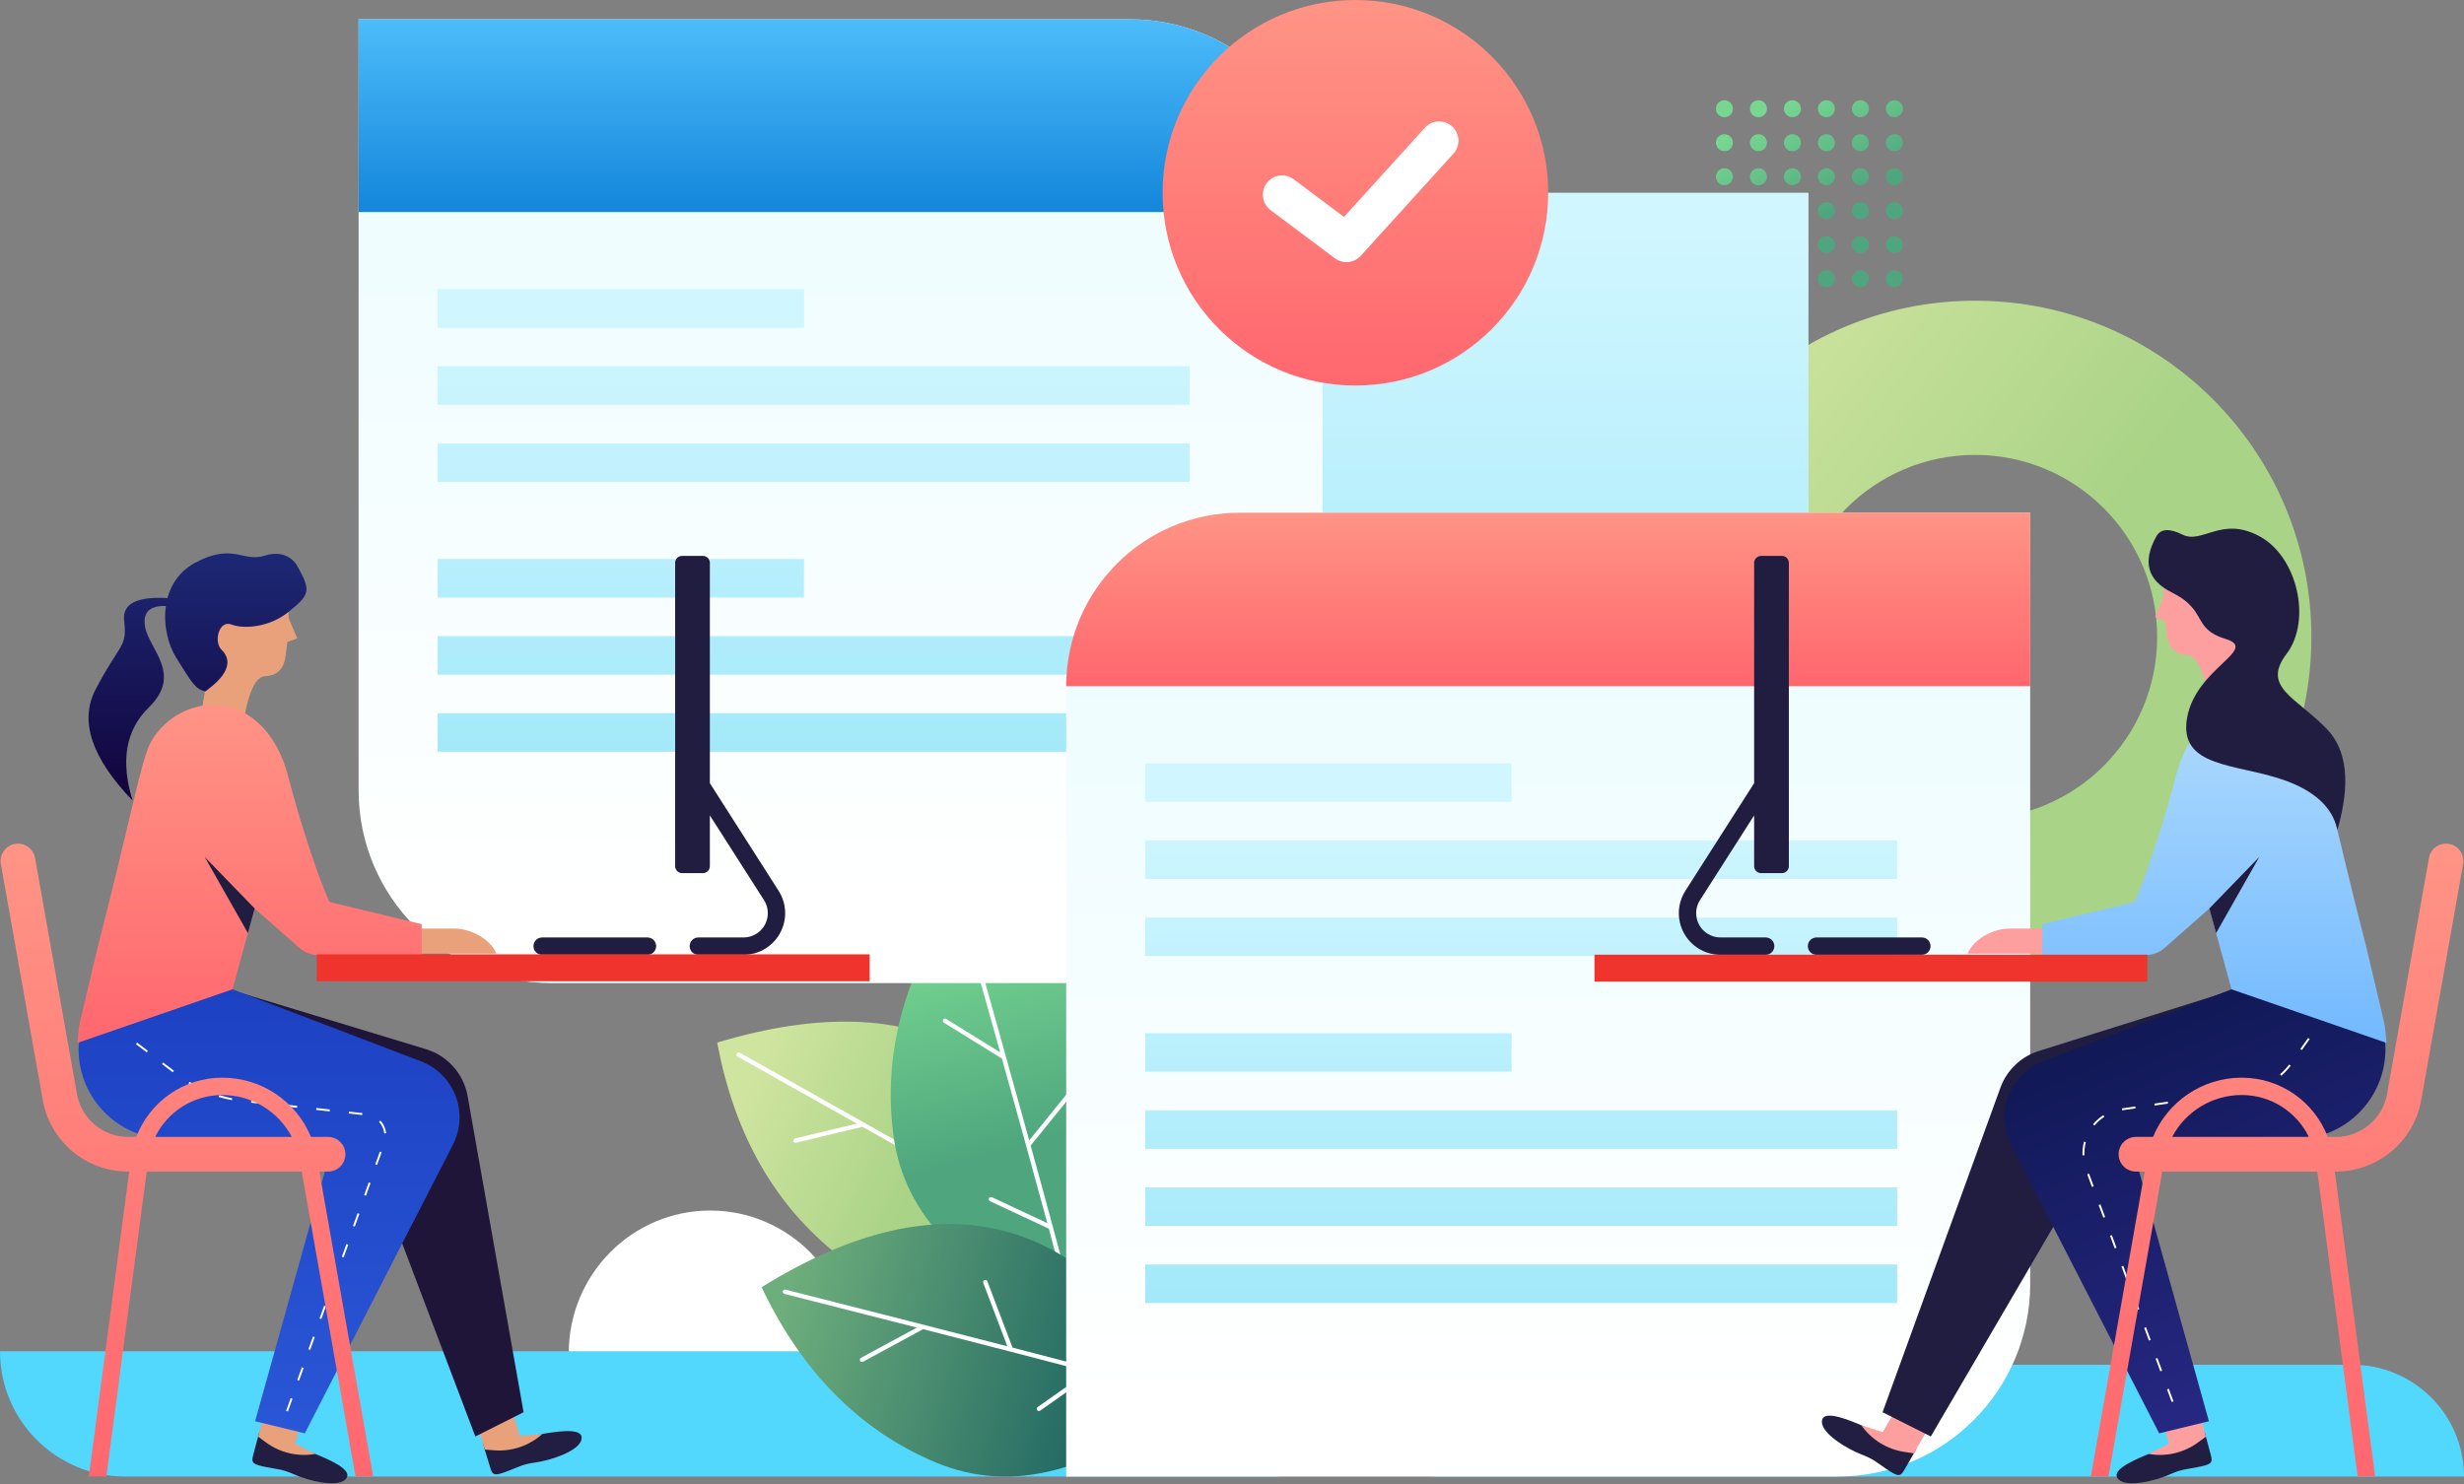 <?xml version="1.0" encoding="UTF-8"?>
<svg width="1278px" height="770px" viewBox="0 0 1278 770" version="1.1" xmlns="http://www.w3.org/2000/svg" xmlns:xlink="http://www.w3.org/1999/xlink">
    <rect x="0" y="0" width="1278" height="770" fill="#808080" stroke="none"/>
    <title>customers</title>
    <defs>
        <linearGradient x1="8.401%" y1="13.138%" x2="56.567%" y2="50%" id="linearGradient-1">
            <stop stop-color="#CFE49F" offset="0%"></stop>
            <stop stop-color="#A9D386" offset="100%"></stop>
        </linearGradient>
        <linearGradient x1="34.115%" y1="3.887%" x2="64.833%" y2="56.924%" id="linearGradient-2">
            <stop stop-color="#77D791" offset="0%"></stop>
            <stop stop-color="#4FA67E" offset="100%"></stop>
        </linearGradient>
        <linearGradient x1="50%" y1="7.264%" x2="50%" y2="151.058%" id="linearGradient-3">
            <stop stop-color="#D0F6FF" offset="0%"></stop>
            <stop stop-color="#8BE2F7" offset="100%"></stop>
        </linearGradient>
        <linearGradient x1="8.382%" y1="31.231%" x2="56.57%" y2="50%" id="linearGradient-4">
            <stop stop-color="#CFE49F" offset="0%"></stop>
            <stop stop-color="#A9D386" offset="100%"></stop>
        </linearGradient>
        <linearGradient x1="44.706%" y1="3.882%" x2="54.943%" y2="56.924%" id="linearGradient-5">
            <stop stop-color="#77D791" offset="0%"></stop>
            <stop stop-color="#4FA67E" offset="100%"></stop>
        </linearGradient>
        <linearGradient x1="4.766%" y1="41.063%" x2="100%" y2="60.688%" id="linearGradient-6">
            <stop stop-color="#6EAE7C" offset="0%"></stop>
            <stop stop-color="#0F575D" offset="100%"></stop>
        </linearGradient>
        <linearGradient x1="50%" y1="0%" x2="50%" y2="91.848%" id="linearGradient-7">
            <stop stop-color="#EAFCFF" offset="0%"></stop>
            <stop stop-color="#FFFFFF" offset="100%"></stop>
        </linearGradient>
        <linearGradient x1="50%" y1="7.264%" x2="50%" y2="151.058%" id="linearGradient-8">
            <stop stop-color="#D0F6FF" offset="0%"></stop>
            <stop stop-color="#8BE2F7" offset="100%"></stop>
        </linearGradient>
        <linearGradient x1="50%" y1="-2.48949813e-15%" x2="50%" y2="100%" id="linearGradient-9">
            <stop stop-color="#4DBCFA" offset="0%"></stop>
            <stop stop-color="#1486DB" offset="100%"></stop>
        </linearGradient>
        <linearGradient x1="50%" y1="0%" x2="50%" y2="100%" id="linearGradient-10">
            <stop stop-color="#FF9485" offset="0%"></stop>
            <stop stop-color="#FF676E" offset="100%"></stop>
        </linearGradient>
        <linearGradient x1="50%" y1="7.264%" x2="50%" y2="151.058%" id="linearGradient-11">
            <stop stop-color="#D0F6FF" offset="0%"></stop>
            <stop stop-color="#8BE2F7" offset="100%"></stop>
        </linearGradient>
        <linearGradient x1="50%" y1="0%" x2="50%" y2="100%" id="linearGradient-12">
            <stop stop-color="#FF9485" offset="0%"></stop>
            <stop stop-color="#FF676E" offset="100%"></stop>
        </linearGradient>
        <linearGradient x1="50%" y1="0%" x2="81.734%" y2="89.368%" id="linearGradient-13">
            <stop stop-color="#0F1752" offset="0%"></stop>
            <stop stop-color="#272884" offset="100%"></stop>
        </linearGradient>
        <linearGradient x1="50%" y1="0%" x2="50%" y2="100%" id="linearGradient-14">
            <stop stop-color="#FF9485" offset="0%"></stop>
            <stop stop-color="#FF676E" offset="100%"></stop>
        </linearGradient>
        <linearGradient x1="50%" y1="-27.364%" x2="50%" y2="100%" id="linearGradient-15">
            <stop stop-color="#C0E4FD" offset="0%"></stop>
            <stop stop-color="#72B9FE" offset="100%"></stop>
        </linearGradient>
        <linearGradient x1="82.577%" y1="-52.951%" x2="82.577%" y2="186.665%" id="linearGradient-16">
            <stop stop-color="#1533B6" offset="0%"></stop>
            <stop stop-color="#356BE9" offset="100%"></stop>
        </linearGradient>
        <linearGradient x1="50%" y1="0%" x2="50%" y2="100%" id="linearGradient-17">
            <stop stop-color="#1D2A78" offset="0%"></stop>
            <stop stop-color="#12033B" offset="100%"></stop>
        </linearGradient>
        <linearGradient x1="50%" y1="0%" x2="50%" y2="100%" id="linearGradient-18">
            <stop stop-color="#FF9485" offset="0%"></stop>
            <stop stop-color="#FF676E" offset="100%"></stop>
        </linearGradient>
    </defs>
    <g id="页面-1" stroke="none" stroke-width="1" fill="none" fill-rule="evenodd">
        <g id="customers" fill-rule="nonzero">
            <g id="Ornament" transform="translate(0, 52)">
                <path d="M1024.422,452.926 C928.089,452.926 850,374.813 850,278.463 C850,182.112 928.089,104 1024.422,104 C1120.755,104 1198.844,182.112 1198.844,278.463 C1198.844,374.813 1120.755,452.926 1024.422,452.926 Z M1024.422,372.926 C1076.567,372.926 1118.844,330.636 1118.844,278.463 C1118.844,226.29 1076.567,184 1024.422,184 C972.277,184 930,226.29 930,278.463 C930,330.636 972.277,372.926 1024.422,372.926 Z" id="Shape" fill="url(#linearGradient-1)"></path>
                <path d="M898.818,92.579 C898.818,95.014 896.844,96.988 894.409,96.988 C891.974,96.988 890,95.014 890,92.579 C890,90.145 891.974,88.171 894.409,88.171 C896.844,88.171 898.818,90.145 898.818,92.579 Z M898.818,74.945 C898.818,77.38 896.844,79.354 894.409,79.354 C891.974,79.354 890,77.38 890,74.945 C890,72.51 891.974,70.537 894.409,70.537 C896.844,70.537 898.818,72.51 898.818,74.945 Z M898.818,57.311 C898.818,59.746 896.844,61.72 894.409,61.72 C891.974,61.72 890,59.746 890,57.311 C890,54.876 891.974,52.903 894.409,52.903 C896.844,52.903 898.818,54.876 898.818,57.311 Z M898.818,39.677 C898.818,42.112 896.844,44.085 894.409,44.085 C891.974,44.085 890,42.112 890,39.677 C890,37.242 891.974,35.268 894.409,35.268 C896.844,35.268 898.818,37.242 898.818,39.677 Z M898.818,22.043 C898.818,24.477 896.844,26.451 894.409,26.451 C891.974,26.451 890,24.477 890,22.043 C890,19.608 891.974,17.634 894.409,17.634 C896.844,17.634 898.818,19.608 898.818,22.043 Z M898.818,4.409 C898.818,6.843 896.844,8.817 894.409,8.817 C891.974,8.817 890,6.843 890,4.409 C890,1.974 891.974,4.8316906e-13 894.409,4.8316906e-13 C896.844,4.8316906e-13 898.818,1.974 898.818,4.409 Z M916.453,92.579 C916.453,95.014 914.479,96.988 912.044,96.988 C909.609,96.988 907.635,95.014 907.635,92.579 C907.635,90.145 909.609,88.171 912.044,88.171 C914.479,88.171 916.453,90.145 916.453,92.579 Z M916.453,74.945 C916.453,77.38 914.479,79.354 912.044,79.354 C909.609,79.354 907.635,77.38 907.635,74.945 C907.635,72.51 909.609,70.537 912.044,70.537 C914.479,70.537 916.453,72.51 916.453,74.945 Z M916.453,57.311 C916.453,59.746 914.479,61.72 912.044,61.72 C909.609,61.72 907.635,59.746 907.635,57.311 C907.635,54.876 909.609,52.903 912.044,52.903 C914.479,52.903 916.453,54.876 916.453,57.311 Z M916.453,39.677 C916.453,42.112 914.479,44.085 912.044,44.085 C909.609,44.085 907.635,42.112 907.635,39.677 C907.635,37.242 909.609,35.268 912.044,35.268 C914.479,35.268 916.453,37.242 916.453,39.677 Z M916.453,22.043 C916.453,24.477 914.479,26.451 912.044,26.451 C909.609,26.451 907.635,24.477 907.635,22.043 C907.635,19.608 909.609,17.634 912.044,17.634 C914.479,17.634 916.453,19.608 916.453,22.043 Z M916.453,4.409 C916.453,6.843 914.479,8.817 912.044,8.817 C909.609,8.817 907.635,6.843 907.635,4.409 C907.635,1.974 909.609,4.8316906e-13 912.044,4.8316906e-13 C914.479,4.8316906e-13 916.453,1.974 916.453,4.409 Z M934.088,92.579 C934.088,95.014 932.114,96.988 929.679,96.988 C927.244,96.988 925.27,95.014 925.27,92.579 C925.27,90.145 927.244,88.171 929.679,88.171 C932.114,88.171 934.088,90.145 934.088,92.579 Z M934.088,74.945 C934.088,77.38 932.114,79.354 929.679,79.354 C927.244,79.354 925.27,77.38 925.27,74.945 C925.27,72.51 927.244,70.537 929.679,70.537 C932.114,70.537 934.088,72.51 934.088,74.945 Z M934.088,57.311 C934.088,59.746 932.114,61.72 929.679,61.72 C927.244,61.72 925.27,59.746 925.27,57.311 C925.27,54.876 927.244,52.903 929.679,52.903 C932.114,52.903 934.088,54.876 934.088,57.311 Z M934.088,39.677 C934.088,42.112 932.114,44.085 929.679,44.085 C927.244,44.085 925.27,42.112 925.27,39.677 C925.27,37.242 927.244,35.268 929.679,35.268 C932.114,35.268 934.088,37.242 934.088,39.677 Z M934.088,22.043 C934.088,24.477 932.114,26.451 929.679,26.451 C927.244,26.451 925.27,24.477 925.27,22.043 C925.27,19.608 927.244,17.634 929.679,17.634 C932.114,17.634 934.088,19.608 934.088,22.043 Z M934.088,4.409 C934.088,6.843 932.114,8.817 929.679,8.817 C927.244,8.817 925.27,6.843 925.27,4.409 C925.27,1.974 927.244,4.8316906e-13 929.679,4.8316906e-13 C932.114,4.8316906e-13 934.088,1.974 934.088,4.409 Z M951.723,92.579 C951.723,95.014 949.749,96.988 947.314,96.988 C944.88,96.988 942.906,95.014 942.906,92.579 C942.906,90.145 944.88,88.171 947.314,88.171 C949.749,88.171 951.723,90.145 951.723,92.579 Z M951.723,74.945 C951.723,77.38 949.749,79.354 947.314,79.354 C944.88,79.354 942.906,77.38 942.906,74.945 C942.906,72.51 944.88,70.537 947.314,70.537 C949.749,70.537 951.723,72.51 951.723,74.945 Z M951.723,57.311 C951.723,59.746 949.749,61.72 947.314,61.72 C944.88,61.72 942.906,59.746 942.906,57.311 C942.906,54.876 944.88,52.903 947.314,52.903 C949.749,52.903 951.723,54.876 951.723,57.311 Z M951.723,39.677 C951.723,42.112 949.749,44.085 947.314,44.085 C944.88,44.085 942.906,42.112 942.906,39.677 C942.906,37.242 944.88,35.268 947.314,35.268 C949.749,35.268 951.723,37.242 951.723,39.677 Z M951.723,22.043 C951.723,24.477 949.749,26.451 947.314,26.451 C944.88,26.451 942.906,24.477 942.906,22.043 C942.906,19.608 944.88,17.634 947.314,17.634 C949.749,17.634 951.723,19.608 951.723,22.043 Z M951.723,4.409 C951.723,6.843 949.749,8.817 947.314,8.817 C944.88,8.817 942.906,6.843 942.906,4.409 C942.906,1.974 944.88,4.156675e-13 947.314,4.156675e-13 C949.749,4.156675e-13 951.723,1.974 951.723,4.409 Z M969.359,92.579 C969.359,95.014 967.385,96.988 964.95,96.988 C962.515,96.988 960.541,95.014 960.541,92.579 C960.541,90.145 962.515,88.171 964.95,88.171 C967.385,88.171 969.359,90.145 969.359,92.579 Z M969.359,74.945 C969.359,77.38 967.385,79.354 964.95,79.354 C962.515,79.354 960.541,77.38 960.541,74.945 C960.541,72.51 962.515,70.537 964.95,70.537 C967.385,70.537 969.359,72.51 969.359,74.945 Z M969.359,57.311 C969.359,59.746 967.385,61.72 964.95,61.72 C962.515,61.72 960.541,59.746 960.541,57.311 C960.541,54.876 962.515,52.903 964.95,52.903 C967.385,52.903 969.359,54.876 969.359,57.311 Z M969.359,39.677 C969.359,42.112 967.385,44.085 964.95,44.085 C962.515,44.085 960.541,42.112 960.541,39.677 C960.541,37.242 962.515,35.268 964.95,35.268 C967.385,35.268 969.359,37.242 969.359,39.677 Z M969.359,22.043 C969.359,24.477 967.385,26.451 964.95,26.451 C962.515,26.451 960.541,24.477 960.541,22.043 C960.541,19.608 962.515,17.634 964.95,17.634 C967.385,17.634 969.359,19.608 969.359,22.043 Z M969.359,4.409 C969.359,6.843 967.385,8.817 964.95,8.817 C962.515,8.817 960.541,6.843 960.541,4.409 C960.541,1.974 962.515,4.8316906e-13 964.95,4.8316906e-13 C967.385,4.8316906e-13 969.359,1.974 969.359,4.409 Z M986.994,92.579 C986.994,95.014 985.02,96.988 982.585,96.988 C980.15,96.988 978.176,95.014 978.176,92.579 C978.176,90.145 980.15,88.171 982.585,88.171 C985.02,88.171 986.994,90.145 986.994,92.579 Z M986.994,74.945 C986.994,77.38 985.02,79.354 982.585,79.354 C980.15,79.354 978.176,77.38 978.176,74.945 C978.176,72.51 980.15,70.537 982.585,70.537 C985.02,70.537 986.994,72.51 986.994,74.945 Z M986.994,57.311 C986.994,59.746 985.02,61.72 982.585,61.72 C980.15,61.72 978.176,59.746 978.176,57.311 C978.176,54.876 980.15,52.903 982.585,52.903 C985.02,52.903 986.994,54.876 986.994,57.311 Z M986.994,39.677 C986.994,42.112 985.02,44.085 982.585,44.085 C980.15,44.085 978.176,42.112 978.176,39.677 C978.176,37.242 980.15,35.268 982.585,35.268 C985.02,35.268 986.994,37.242 986.994,39.677 Z M986.994,22.043 C986.994,24.477 985.02,26.451 982.585,26.451 C980.15,26.451 978.176,24.477 978.176,22.043 C978.176,19.608 980.15,17.634 982.585,17.634 C985.02,17.634 986.994,19.608 986.994,22.043 Z M986.994,4.409 C986.994,6.843 985.02,8.817 982.585,8.817 C980.15,8.817 978.176,6.843 978.176,4.409 C978.176,1.974 980.15,2.13162821e-14 982.585,2.13162821e-14 C985.02,2.13162821e-14 986.994,1.974 986.994,4.409 Z" id="Shape" fill="url(#linearGradient-2)"></path>
                <polygon id="Shape" fill="url(#linearGradient-3)" points="631 48 938 48 938 354 631 354"></polygon>
                <path d="M405.351,686.351 C405.351,636.065 405.351,572.489 405.351,539.649 C364.482,539.649 331.351,572.489 331.351,613 C331.351,653.511 364.482,686.351 405.351,686.351 Z" id="Shape" fill="#FFFFFF" transform="translate(368.351, 613) rotate(90) translate(-368.351, -613) "></path>
                <path d="M0,649 L598,649 C633.899,649 663,678.101 663,714 L65,714 C29.101,714 0,684.899 0,649 Z" id="Shape" fill="#52D7FD"></path>
                <path d="M689,656 L1220,656 C1252.033,656 1278,681.967 1278,714 L747,714 C714.967,714 689,688.033 689,656 Z" id="Shape" fill="#52D7FD"></path>
            </g>
            <g id="Plant" transform="translate(372, 465)">
                <path d="M199,188.174 C142.719,213.593 97.723,213.271 64.013,187.209 C30.303,161.146 8.965,124.033 0,75.871 C105.372,44.228 171.705,81.663 199,188.174 Z" id="Shape" fill="url(#linearGradient-4)"></path>
                <path d="M115.899,142.471 C103.751,135.579 90.244,127.943 75.378,119.562 L40.892,127.819 C40.28,127.966 39.666,127.587 39.52,126.973 C39.374,126.359 39.752,125.743 40.363,125.596 L72.452,117.912 C53.897,107.455 33.274,95.865 10.584,83.141 C10.034,82.833 9.838,82.137 10.145,81.586 C10.452,81.035 11.145,80.838 11.695,81.145 C53.125,104.378 87.662,123.832 115.306,139.509 L111.739,104.426 C111.585,102.91 113.851,102.678 114.005,104.194 L117.736,140.887 C154.593,161.799 178.83,175.796 190.452,182.88 C190.99,183.208 191.161,183.911 190.834,184.45 C190.508,184.99 189.807,185.161 189.27,184.834 C182.316,180.595 170.826,173.871 154.803,164.662 C154.761,164.684 154.717,164.704 154.671,164.72 L123.156,176.271 C122.565,176.487 121.911,176.182 121.696,175.589 C121.48,174.996 121.784,174.34 122.375,174.124 L152.227,163.183 C141.985,157.305 129.997,150.469 116.263,142.677 C116.13,142.633 116.006,142.564 115.899,142.471 Z" id="Shape" fill="#FFFFFF"></path>
                <path d="M186.397,220 C128.544,198.082 96.868,166.009 91.368,123.78 C85.869,81.551 96.945,40.291 124.595,0 C221.65,52.276 242.251,125.61 186.397,220 Z" id="Shape" fill="url(#linearGradient-5)"></path>
                <path d="M162.564,129.305 C173.864,170.24 181.123,197.332 184.343,210.586 C184.492,211.199 184.118,211.817 183.509,211.967 C182.899,212.117 182.284,211.741 182.135,211.128 C180.209,203.197 176.831,190.292 172,172.413 C171.955,172.399 171.911,172.381 171.867,172.361 L141.516,158.166 C140.947,157.9 140.7,157.22 140.965,156.648 C141.229,156.076 141.905,155.828 142.474,156.094 L171.223,169.539 C168.13,158.117 164.478,144.779 160.266,129.526 C160.204,129.4 160.165,129.263 160.155,129.121 C156.43,115.63 152.269,100.648 147.673,84.175 L117.541,65.545 C117.007,65.215 116.84,64.511 117.168,63.973 C117.497,63.436 118.197,63.268 118.731,63.598 L146.768,80.933 C141.03,60.375 134.629,37.549 127.566,12.454 C127.395,11.847 127.746,11.215 128.35,11.043 C128.953,10.872 129.581,11.225 129.752,11.832 C142.648,57.652 153.337,95.909 161.819,126.607 L183.962,99.273 C184.919,98.092 186.681,99.536 185.724,100.717 L162.564,129.305 Z" id="Shape" fill="#FFFFFF"></path>
                <path d="M244,259.563 C196.224,298.76 152.711,310.149 113.461,293.728 C74.211,277.307 44.058,246.992 23,202.781 C116.556,144.804 190.223,163.731 244,259.563 Z" id="Shape" fill="url(#linearGradient-6)"></path>
                <path d="M153.169,234.117 C194.135,244.713 221.137,251.916 234.181,255.729 C234.784,255.906 235.13,256.538 234.954,257.142 C234.778,257.747 234.146,258.093 233.543,257.917 C225.738,255.636 212.915,252.135 195.076,247.416 C195.041,247.448 195.003,247.478 194.963,247.506 L167.52,266.793 C167.006,267.155 166.296,267.03 165.935,266.515 C165.574,266 165.698,265.289 166.212,264.927 L192.208,246.658 C180.807,243.649 167.474,240.171 152.209,236.223 C152.07,236.214 151.932,236.181 151.804,236.118 C138.303,232.627 123.297,228.77 106.788,224.548 L75.629,241.434 C75.076,241.733 74.385,241.527 74.086,240.974 C73.787,240.42 73.993,239.729 74.545,239.429 L103.538,223.718 C82.933,218.451 60.04,212.629 34.859,206.251 C34.25,206.097 33.881,205.477 34.035,204.867 C34.189,204.257 34.808,203.887 35.417,204.041 C81.395,215.687 119.745,225.479 150.469,233.419 L137.985,200.553 C137.445,199.133 139.572,198.322 140.112,199.742 L153.169,234.117 Z" id="Shape" fill="#FFFFFF"></path>
            </g>
            <g id="Tab" transform="translate(186, 0)">
                <path d="M0,10 L400,10 C455.228,10 500,54.772 500,110 L500,510 L100,510 C44.772,510 0,465.228 0,410 L0,10 Z" id="Shape" fill="url(#linearGradient-7)"></path>
                <path d="M41,150 L231,150 L231,170 L41,170 L41,150 Z M41,290 L231,290 L231,310 L41,310 L41,290 Z M41,190 L431,190 L431,210 L41,210 L41,190 Z M41,330 L431,330 L431,350 L41,350 L41,330 Z M41,230 L431,230 L431,250 L41,250 L41,230 Z M41,370 L431,370 L431,390 L41,390 L41,370 Z" id="Shape" fill="url(#linearGradient-8)"></path>
                <path d="M5.68434189e-14,10 L400,10 C455.228,10 500,54.772 500,110 L5.68434189e-14,110 L5.68434189e-14,10 Z" id="Shape" fill="url(#linearGradient-9)"></path>
                <circle id="Shape" fill="url(#linearGradient-10)" cx="517" cy="100" r="100"></circle>
                <path d="M553.029,66.282 C556.739,62.191 563.063,61.883 567.154,65.593 C571.245,69.303 571.553,75.627 567.843,79.718 L519.772,132.718 C516.305,136.541 510.498,137.097 506.368,134.003 L473.004,109.003 C468.584,105.691 467.686,99.423 470.997,95.004 C474.309,90.584 480.577,89.686 484.996,92.997 L511.075,112.538 L553.029,66.282 Z" id="Shape" fill="#FFFFFF"></path>
            </g>
            <g id="Tab" transform="translate(553, 266)">
                <path d="M500,0 L500,400 C500,455.228 455.228,500 400,500 L1.13686838e-13,500 L1.13686838e-13,100 C1.13686838e-13,44.772 44.772,0 100,0 L500,0 Z" id="Shape" fill="url(#linearGradient-7)"></path>
                <path d="M41,130 L231,130 L231,150 L41,150 L41,130 Z M41,270 L231,270 L231,290 L41,290 L41,270 Z M41,170 L431,170 L431,190 L41,190 L41,170 Z M41,310 L431,310 L431,330 L41,330 L41,310 Z M41,210 L431,210 L431,230 L41,230 L41,210 Z M41,350 L431,350 L431,370 L41,370 L41,350 Z M41,390 L431,390 L431,410 L41,410 L41,390 Z" id="Shape" fill="url(#linearGradient-11)"></path>
                <path d="M500,2.84217094e-13 L500,90 L-2.78383965e-22,90 C-2.78383965e-22,40.294 40.294,2.84217094e-13 90,2.84217094e-13 L500,2.84217094e-13 Z" id="Shape" fill="url(#linearGradient-12)"></path>
            </g>
            <g id="Women" transform="translate(827, 274.269)">
                <path d="M150.242,473.201 C154.85,473.153 158.958,473.448 162.567,474.086 C167.98,475.042 167.302,476.88 166.194,478.799 C165.086,480.719 162.598,485.027 160.589,488.508 C158.58,491.988 157.279,491.749 151.386,487.789 C145.493,483.829 145.07,482.828 138.066,480.099 C131.063,477.369 118.183,469.682 117.96,463.528 C117.737,457.374 127.945,460.793 136.556,464.322 C142.297,466.674 146.859,469.634 150.242,473.201 Z" id="Shape" fill="#221E41"></path>
                <path d="M176.399,461.059 L165.643,479.69 L160.687,478.935 C151.68,477.564 143.625,472.57 138.393,465.111 L149.512,468.69 L159.538,451.324 L176.399,461.059 Z" id="Shape" fill="#FE9F9F"></path>
                <path d="M174.452,470.944 L149.433,458.364 L210.544,290.022 C213.851,280.914 221.214,273.867 230.458,270.962 L332.255,238.978 L259.807,324.822 L174.452,470.944 Z" id="Shape" fill="#211D41"></path>
                <path d="M241.036,207.465 C229.173,207.465 220.509,207.465 215.042,207.465 C206.842,207.465 196.54,212.959 193.543,220.454 L252.411,220.454 L241.036,207.465 Z" id="Shape" fill="#FE9F9F"></path>
                <path d="M301.615,477.354 C304.839,474.062 307.953,471.366 310.956,469.265 C315.46,466.114 316.28,467.892 316.854,470.033 C317.427,472.174 318.715,476.98 319.755,480.861 C320.795,484.743 319.706,485.494 312.739,486.861 C305.772,488.227 304.766,487.819 297.883,490.841 C291.001,493.864 276.458,497.535 271.948,493.341 C267.439,489.147 277.075,484.347 285.659,480.753 C291.382,478.357 296.7,477.224 301.615,477.354 Z" id="Shape" fill="#221E41"></path>
                <path d="M311.525,450.272 L317.093,471.052 L313.055,474.024 C305.717,479.423 296.49,481.587 287.516,480.013 L297.909,474.681 L292.719,455.312 L311.525,450.272 Z" id="Shape" fill="#FE9F9F"></path>
                <path d="M330.444,238.978 L400.017,221.273 L408.994,259.272 C409.825,262.787 410.244,266.387 410.244,269.999 C410.244,295.766 389.355,316.655 363.588,316.655 L277.801,316.655 L318.688,463.039 L292.907,469.312 L216.077,319.569 C215.56,318.56 215.098,317.524 214.693,316.465 C208.566,300.416 216.609,282.439 232.657,276.312 L330.444,238.978 Z" id="Shape" fill="url(#linearGradient-13)"></path>
                <path d="M300.332,452.727 L299.394,453.075 L296.96,446.512 L297.898,446.164 L300.332,452.727 Z M294.421,436.788 L293.484,437.136 L291.05,430.572 L291.987,430.225 L294.421,436.788 Z M288.51,420.849 L287.573,421.196 L285.139,414.633 L286.076,414.285 L288.51,420.849 Z M282.599,404.909 L281.662,405.257 L279.228,398.694 L280.166,398.346 L282.599,404.909 Z M276.689,388.97 L275.751,389.318 L273.317,382.754 L274.255,382.407 L276.689,388.97 Z M270.778,373.031 L269.84,373.378 L267.406,366.815 L268.344,366.467 L270.778,373.031 Z M264.867,357.091 L263.929,357.439 L261.495,350.876 L262.433,350.528 L264.867,357.091 Z M258.956,341.152 L258.018,341.5 L255.585,334.936 L256.522,334.589 L258.956,341.152 Z M254.129,325.063 L253.13,325.109 C253.021,322.709 253.284,320.312 253.903,317.998 L254.869,318.257 C254.277,320.472 254.025,322.767 254.129,325.063 Z M259.34,309.626 L258.572,308.986 C260.104,307.148 261.91,305.552 263.939,304.256 L264.477,305.099 C262.536,306.34 260.807,307.867 259.34,309.626 Z M273.739,301.732 L273.593,300.743 L280.518,299.721 L280.664,300.71 L273.739,301.732 Z M290.557,299.25 L290.411,298.261 L297.336,297.239 L297.482,298.228 L290.557,299.25 Z M307.374,296.768 L307.228,295.778 L314.153,294.756 L314.299,295.745 L307.374,296.768 Z M324.192,294.285 L324.046,293.296 L330.971,292.274 L331.117,293.263 L324.192,294.285 Z M341.03,291.666 L340.799,290.693 C343.046,290.16 345.23,289.404 347.321,288.437 L347.741,289.344 C345.59,290.34 343.342,291.118 341.03,291.666 Z M356.26,283.801 L355.6,283.049 C357.329,281.53 358.905,279.84 360.303,278.001 L361.099,278.606 C359.661,280.498 358.039,282.238 356.26,283.801 Z M366.907,270.487 L366.093,269.906 L370.156,264.206 L370.971,264.787 L366.907,270.487 Z" id="Shape" fill="#FFFFFF"></path>
                <path d="M335.685,284.803 C355.862,284.803 373.416,297.381 380.326,315.534 L384.497,315.534 C397.593,315.534 408.802,306.148 411.089,293.266 L432.824,170.824 C433.692,165.934 438.364,162.673 443.26,163.54 C448.155,164.407 451.42,169.075 450.551,173.965 L428.816,296.407 C425.005,317.876 406.324,333.52 384.497,333.52 L383.995,333.52 L404.919,491.638 L395.836,491.638 L374.915,333.52 L294.499,333.52 L266.604,491.638 L257.457,491.638 L285.358,333.52 L280.862,333.52 C275.891,333.52 271.86,329.493 271.86,324.527 C271.86,319.56 275.891,315.534 280.862,315.534 L289.708,315.534 C297.247,297.255 315.217,284.803 335.685,284.803 Z M370.525,315.534 C364.18,302.545 350.844,293.796 335.685,293.796 C320.236,293.796 306.525,302.458 299.637,315.534 L370.525,315.534 Z" id="Shape" fill="url(#linearGradient-14)"></path>
                <path d="M342.017,91.391 C357.777,92.357 368.815,102.567 373.364,111.909 C377.914,121.252 383.869,153.123 400.553,217.994 L409.543,256.05 C410.372,259.559 410.791,266.758 410.791,266.758 C410.791,266.758 384.009,257.498 330.444,238.978 L318.904,197.032 L295.844,217.38 C293.001,219.888 289.339,221.273 285.546,221.273 L232.268,221.273 L232.268,205.174 L280.119,193.673 C286.113,180.484 294.859,154.023 301.711,127.929 C308.563,101.834 326.256,90.424 342.017,91.391 Z" id="Shape" fill="url(#linearGradient-15)"></path>
                <polygon id="Shape" fill="#211D41" points="322.42 209.81 344.815 170.303 318.904 197.032"></polygon>
                <path d="M54.737,192.7 C50.993,198.562 52.714,206.346 58.581,210.086 C60.606,211.377 62.958,212.063 65.361,212.063 L88.798,212.063 C91.283,212.063 93.299,214.076 93.299,216.56 C93.299,219.043 91.283,221.056 88.798,221.056 L65.361,221.056 C61.242,221.056 57.21,219.88 53.738,217.667 C43.68,211.254 40.73,197.911 47.149,187.863 L82.818,132.028 L82.818,17.72 C82.818,15.731 84.43,14.12 86.418,14.12 L97.222,14.12 C99.211,14.12 100.822,15.731 100.822,17.72 L100.822,175.088 C100.822,177.076 99.211,178.688 97.222,178.688 L86.418,178.688 C84.43,178.688 82.818,177.076 82.818,175.088 L82.818,148.744 L54.737,192.7 Z M115.173,221.056 C112.687,221.056 110.672,219.043 110.672,216.56 C110.672,214.076 112.687,212.063 115.173,212.063 L169.816,212.063 C172.301,212.063 174.317,214.076 174.317,216.56 C174.317,219.043 172.301,221.056 169.816,221.056 L115.173,221.056 Z" id="Shape" fill="#211D41"></path>
                <path d="M318.08,85.757 C315.568,72.508 312.034,65.771 307.477,65.545 C300.642,65.206 297.649,61.112 296.93,55.277 C296.781,54.067 296.451,51.553 295.938,47.736 L290.827,45.935 L295.262,35.388 L296.088,20.456 C320.509,11.778 335.326,15.476 340.541,31.548 C345.756,47.621 345.029,60.775 338.359,71.009 L339.964,81.117 L318.08,85.757 Z" id="Shape" fill="#FE9F9F"></path>
                <path d="M291.433,4.004 C284.118,17.089 286.771,26.768 299.391,33.038 C318.323,42.444 309.7,51.843 327.352,57.212 C345.004,62.582 311.979,72.175 307.379,98.095 C302.779,124.015 332.674,121.807 357.103,130.229 C373.389,135.844 382.8,144.517 385.338,156.248 C392.247,132.224 390.394,114.748 379.777,103.819 C363.852,87.425 345.892,82.152 358.949,64.98 C372.007,47.808 364.798,14.772 345.066,4.004 C325.334,-6.765 315.236,8.171 304.996,3.087 C298.169,-0.302 293.648,0.003 291.433,4.004 Z" id="Shape" fill="#211D41"></path>
                <polygon id="Shape" fill="#EE342C" points="0 221 286.762 221 286.762 234.982 0 234.982"></polygon>
            </g>
            <g id="Women" transform="translate(0.309, 287.081)">
                <path d="M267.602,462.071 C271.701,459.356 276.812,457.498 282.935,456.498 C292.119,454.997 302.835,453.962 301.233,459.908 C299.631,465.854 285.353,470.447 277.914,471.531 C270.476,472.615 269.839,473.494 263.206,476.028 C256.574,478.561 255.252,478.501 254.077,474.658 C252.902,470.815 251.448,466.057 250.8,463.937 C250.152,461.818 249.905,459.875 255.395,460.161 C259.054,460.351 263.124,460.988 267.602,462.071 Z" id="Shape" fill="#221E41"></path>
                <path d="M244.847,444.356 L263.466,438.664 L269.328,457.84 L280.968,456.854 C274.192,462.944 265.22,465.999 256.136,465.309 L251.137,464.929 L244.847,444.356 Z" id="Shape" fill="#E9A17C"></path>
                <path d="M246.24,458.132 L190.885,312.01 L118.436,226.166 L220.64,257.211 C231.843,260.615 240.186,270.021 242.227,281.551 L271.258,445.552 L246.24,458.132 Z" id="Shape" fill="#1E1539"></path>
                <path d="M209.656,194.653 L235.649,194.653 C243.849,194.653 254.151,200.147 257.148,207.642 L198.28,207.642 L209.656,194.653 Z" id="Shape" fill="#E9A17C"></path>
                <path d="M149.076,464.543 C153.991,464.412 159.31,465.545 165.032,467.941 C173.616,471.535 183.252,476.335 178.743,480.529 C174.234,484.723 159.691,481.052 152.808,478.029 C145.926,475.007 144.919,475.415 137.952,474.049 C130.985,472.682 129.896,471.931 130.936,468.049 C131.976,464.168 133.264,459.362 133.838,457.221 C134.412,455.08 135.232,453.302 139.736,456.453 C142.738,458.554 145.852,461.25 149.076,464.543 Z" id="Shape" fill="#221E41"></path>
                <path d="M139.166,437.461 L157.972,442.5 L152.782,461.869 L163.175,467.201 C154.202,468.775 144.974,466.611 137.636,461.212 L133.598,458.241 L139.166,437.461 Z" id="Shape" fill="#E9A17C"></path>
                <path d="M120.247,226.166 L218.034,263.5 C234.083,269.628 242.125,287.604 235.998,303.653 C235.594,304.712 235.132,305.749 234.614,306.757 L157.784,456.5 L132.003,450.227 L172.89,303.843 L87.103,303.843 C61.336,303.843 40.447,282.954 40.447,257.187 C40.447,253.575 40.867,249.976 41.697,246.46 L50.674,208.461 L120.247,226.166 Z" id="Shape" fill="url(#linearGradient-16)"></path>
                <path d="M70.214,254.607 L70.821,253.812 L76.383,258.063 L75.775,258.858 L70.214,254.607 Z M83.72,264.931 L84.327,264.137 L89.889,268.388 L89.281,269.182 L83.72,264.931 Z M97.484,274.988 L98.005,274.134 C99.984,275.342 102.024,276.446 104.117,277.44 L103.688,278.343 C101.564,277.334 99.493,276.214 97.484,274.988 Z M113.101,281.979 L113.39,281.022 C115.608,281.693 117.859,282.248 120.137,282.685 L119.948,283.667 C117.637,283.224 115.351,282.661 113.101,281.979 Z M129.89,284.979 L130,283.985 L136.958,284.754 L136.848,285.748 L129.89,284.979 Z M146.787,286.847 L146.897,285.853 L153.855,286.622 L153.745,287.616 L146.787,286.847 Z M163.684,288.715 L163.794,287.721 L170.752,288.49 L170.642,289.484 L163.684,288.715 Z M180.581,290.583 L180.691,289.589 L187.649,290.358 L187.539,291.352 L180.581,290.583 Z M196.274,294.909 L197.01,294.232 C198.681,296.046 199.729,298.36 199.992,300.813 L198.998,300.919 C198.758,298.68 197.8,296.566 196.274,294.909 Z M196.711,310.347 L197.652,310.687 L195.271,317.27 L194.331,316.93 L196.711,310.347 Z M190.93,326.334 L191.87,326.674 L189.49,333.257 L188.55,332.917 L190.93,326.334 Z M185.149,342.321 L186.089,342.661 L183.709,349.243 L182.768,348.903 L185.149,342.321 Z M179.368,358.307 L180.308,358.647 L177.928,365.23 L176.987,364.89 L179.368,358.307 Z M173.587,374.294 L174.527,374.634 L172.147,381.217 L171.206,380.877 L173.587,374.294 Z M167.806,390.281 L168.746,390.621 L166.366,397.204 L165.425,396.864 L167.806,390.281 Z M162.025,406.268 L162.965,406.608 L160.584,413.191 L159.644,412.851 L162.025,406.268 Z M156.243,422.255 L157.184,422.595 L154.803,429.178 L153.863,428.838 L156.243,422.255 Z M150.462,438.242 L151.403,438.582 L149.022,445.164 L148.082,444.824 L150.462,438.242 Z" id="Shape" fill="#FFFFFF"></path>
                <path d="M165.333,320.708 L193.234,478.826 L184.087,478.826 L156.192,320.708 L75.777,320.708 L54.856,478.826 L45.772,478.826 L66.696,320.708 L66.194,320.708 C44.367,320.708 25.686,305.064 21.875,283.595 L0.14,161.153 C-0.728,156.263 2.536,151.595 7.432,150.728 C12.327,149.861 16.999,153.122 17.867,158.012 L39.603,280.454 C41.889,293.336 53.098,302.722 66.194,302.722 L70.365,302.722 C77.275,284.569 94.829,271.991 115.007,271.991 C135.474,271.991 153.444,284.443 160.984,302.722 L169.829,302.722 C174.801,302.722 178.831,306.748 178.831,311.715 C178.831,316.681 174.801,320.708 169.829,320.708 L165.333,320.708 Z M151.054,302.722 C144.166,289.646 130.455,280.984 115.007,280.984 C99.847,280.984 86.512,289.733 80.166,302.722 L151.054,302.722 Z" id="Shape" fill="url(#linearGradient-14)"></path>
                <path d="M126.612,83.945 L104.727,79.305 L106.332,69.197 C99.662,58.963 98.935,45.809 104.15,29.736 C109.365,13.664 124.183,9.966 148.603,18.644 L149.429,33.576 L153.865,44.123 L148.753,45.924 C148.241,49.741 147.91,52.255 147.761,53.465 C147.042,59.3 144.05,63.394 137.214,63.733 C132.657,63.959 129.123,70.696 126.612,83.945 Z" id="Shape" fill="#E9A17C"></path>
                <path d="M74.881,37.799 C76.749,49.678 94.738,62.507 76.835,79.968 C64.899,91.609 62.111,107.701 68.468,128.243 C47.218,106.177 40.79,87.022 49.185,70.779 C61.778,46.414 65.758,49.233 64.086,34.919 C63.065,26.177 70.557,22.266 86.563,23.185 C88.493,15.925 92.865,9.268 100.691,4.997 C120.423,-5.771 125.806,4.764 136.748,1.234 C149.223,-2.79 153.837,6.456 153.837,6.456 C161.152,19.542 160.606,21.37 148.819,30.755 C139.621,38.079 126.589,39.461 119.787,36.919 C112.986,34.378 110.606,46.057 114.474,49.844 C124.118,59.287 108.968,69.338 106.266,71.599 C100.691,70.35 99.111,66.764 91.148,54.232 C86.933,47.598 84.325,37.209 85.731,27.302 C77.358,27.05 73.742,30.549 74.881,37.799 Z" id="Shape" fill="url(#linearGradient-17)"></path>
                <path d="M108.675,78.579 C124.435,77.612 142.128,89.022 148.98,115.117 C155.833,141.211 164.579,167.673 170.572,180.861 L218.423,192.362 L218.423,208.461 L165.145,208.461 C161.352,208.461 157.69,207.076 154.847,204.568 L131.787,184.22 L120.247,226.166 C66.682,244.686 39.9,253.946 39.9,253.946 C39.9,253.946 40.319,246.747 41.148,243.238 L50.138,205.183 C66.822,140.311 72.778,108.44 77.327,99.098 C81.876,89.755 92.914,79.545 108.675,78.579 Z" id="Shape" fill="url(#linearGradient-18)"></path>
                <polygon id="Shape" fill="#211D41" points="128.271 196.998 105.876 157.491 131.787 184.22"></polygon>
                <path d="M367.873,119.216 L403.543,175.051 C409.962,185.099 407.011,198.442 396.953,204.855 C393.481,207.068 389.449,208.244 385.33,208.244 L361.894,208.244 C359.408,208.244 357.393,206.231 357.393,203.748 C357.393,201.265 359.408,199.251 361.894,199.251 L385.33,199.251 C387.733,199.251 390.085,198.565 392.11,197.274 C397.978,193.534 399.699,185.75 395.954,179.889 L367.873,135.932 L367.873,162.276 C367.873,164.264 366.261,165.876 364.273,165.876 L353.469,165.876 C351.481,165.876 349.869,164.264 349.869,162.276 L349.869,4.908 C349.869,2.92 351.481,1.308 353.469,1.308 L364.273,1.308 C366.261,1.308 367.873,2.92 367.873,4.908 L367.873,119.216 Z M335.518,208.244 L280.876,208.244 C278.39,208.244 276.375,206.231 276.375,203.748 C276.375,201.265 278.39,199.251 280.876,199.251 L335.518,199.251 C338.004,199.251 340.019,201.265 340.019,203.748 C340.019,206.231 338.004,208.244 335.518,208.244 Z" id="Shape" fill="#211D41"></path>
                <polygon id="Shape" fill="#EE342C" points="450.762 208 450.762 221.982 164 221.982 164 208"></polygon>
            </g>
        </g>
    </g>
</svg>